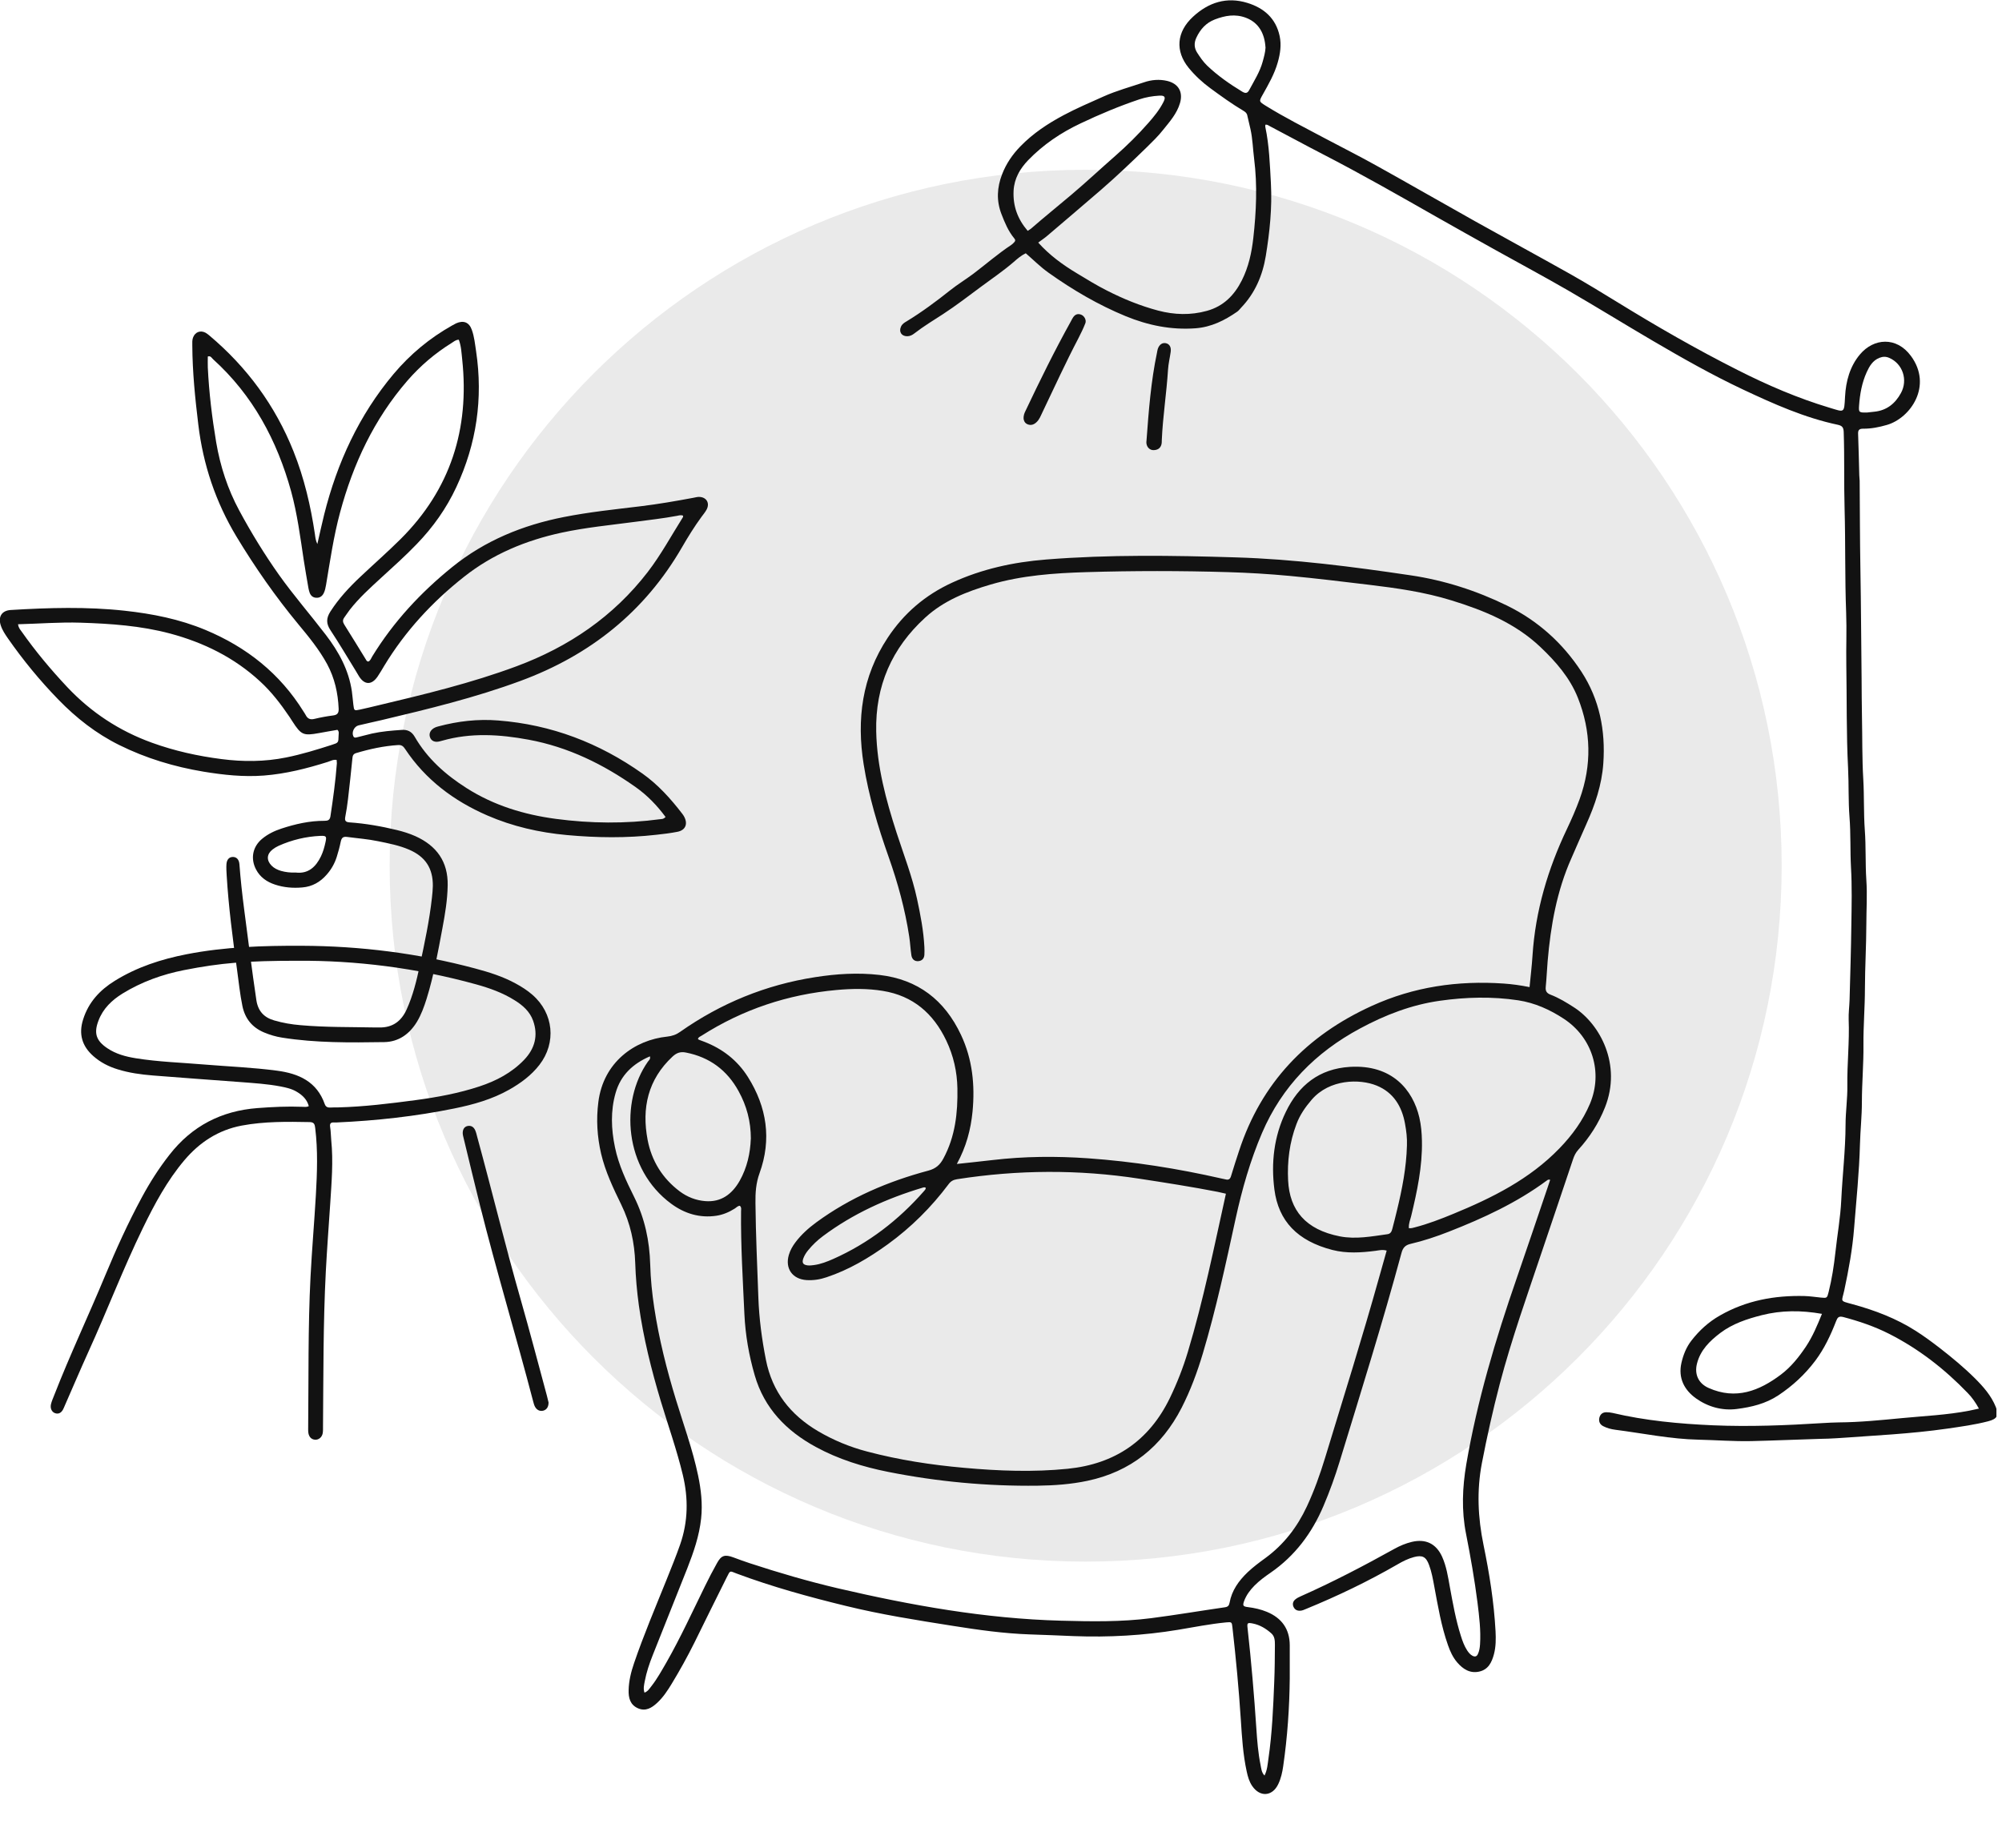 <svg width="195" height="180" viewBox="0 0 195 180" fill="none" xmlns="http://www.w3.org/2000/svg">
<g clip-path="url(#clip0_2366_713)">
<path d="M105.746 152.126C143.187 152.126 173.539 121.774 173.539 84.333C173.539 46.892 143.187 16.54 105.746 16.54C68.305 16.54 37.953 46.892 37.953 84.333C37.953 121.774 68.305 152.126 105.746 152.126Z" fill="#999999" fill-opacity="0.2"/>
<path d="M93.153 113.393C94.425 113.256 95.538 113.14 96.651 113.01C99.76 112.641 102.868 112.619 105.984 112.836C110.372 113.147 114.709 113.834 118.996 114.81C119.119 114.839 119.249 114.86 119.372 114.889C119.683 114.976 119.827 114.853 119.914 114.542C120.153 113.733 120.42 112.937 120.68 112.135C122.856 105.47 127.273 100.88 133.606 97.995C137.712 96.123 141.991 95.508 146.451 95.812C147.29 95.87 148.114 95.986 148.982 96.159C149.083 95.111 149.206 94.099 149.271 93.08C149.553 88.735 150.767 84.651 152.632 80.74C153.08 79.793 153.5 78.839 153.861 77.848C155.061 74.53 154.982 71.234 153.688 67.974C152.907 66.015 151.541 64.453 150.03 63.022C147.572 60.694 144.529 59.458 141.362 58.482C138.738 57.672 136.035 57.289 133.324 56.964C130.765 56.66 128.206 56.342 125.639 56.104C123.63 55.916 121.613 55.793 119.603 55.735C115.006 55.598 110.408 55.598 105.81 55.735C102.666 55.829 99.528 56.053 96.492 56.942C94.179 57.622 91.938 58.496 90.124 60.159C86.864 63.13 85.251 66.824 85.345 71.255C85.418 74.668 86.292 77.913 87.333 81.13C88.027 83.27 88.844 85.359 89.321 87.564C89.654 89.111 89.957 90.665 90.037 92.255C90.051 92.509 90.051 92.769 90.037 93.022C90.008 93.369 89.82 93.593 89.459 93.629C89.104 93.665 88.837 93.47 88.772 93.065C88.678 92.458 88.656 91.844 88.562 91.243C88.157 88.583 87.449 86.002 86.553 83.472C85.512 80.53 84.615 77.552 84.124 74.465C83.422 70.077 83.957 65.913 86.466 62.125C88.042 59.74 90.117 57.969 92.719 56.769C95.639 55.424 98.712 54.759 101.892 54.506C108.037 54.015 114.196 54.109 120.348 54.297C126.073 54.47 131.748 55.207 137.408 56.046C140.683 56.53 143.82 57.542 146.791 58.995C149.798 60.47 152.213 62.646 154.035 65.436C155.798 68.14 156.391 71.162 156.167 74.364C156.023 76.46 155.357 78.405 154.504 80.306C154.013 81.398 153.543 82.504 153.059 83.603C151.635 86.798 151.042 90.174 150.745 93.629C150.673 94.468 150.644 95.313 150.557 96.152C150.521 96.542 150.651 96.752 151.027 96.897C151.837 97.207 152.582 97.663 153.312 98.133C155.842 99.759 157.989 103.713 156.326 107.884C155.719 109.417 154.837 110.79 153.724 112.012C153.478 112.287 153.333 112.583 153.218 112.93C152.227 115.909 151.208 118.88 150.21 121.851C148.765 126.159 147.232 130.439 146.076 134.834C145.41 137.378 144.839 139.945 144.341 142.525C143.827 145.2 143.95 147.846 144.5 150.506C145.071 153.282 145.519 156.08 145.671 158.921C145.707 159.658 145.707 160.403 145.519 161.125C145.309 161.928 144.969 162.643 144.08 162.839C143.184 163.041 142.497 162.6 141.933 161.942C141.514 161.451 141.247 160.872 141.037 160.265C140.379 158.4 140.061 156.463 139.7 154.533C139.569 153.831 139.447 153.123 139.194 152.451C138.897 151.648 138.543 151.468 137.719 151.684C137.148 151.836 136.62 152.104 136.114 152.4C133.259 154.048 130.295 155.472 127.244 156.723C127.035 156.81 126.825 156.918 126.586 156.911C126.304 156.911 126.102 156.781 125.986 156.521C125.871 156.253 125.943 156.007 126.145 155.827C126.297 155.697 126.478 155.595 126.666 155.516C129.796 154.128 132.825 152.545 135.818 150.882C136.353 150.586 136.916 150.347 137.516 150.203C138.868 149.884 139.88 150.376 140.459 151.634C140.885 152.574 141.037 153.586 141.218 154.59C141.514 156.195 141.796 157.807 142.295 159.369C142.447 159.853 142.62 160.337 142.902 160.771C143.047 160.988 143.206 161.19 143.437 161.306C143.654 161.415 143.835 161.378 143.943 161.147C144.088 160.843 144.138 160.518 144.16 160.178C144.247 158.819 144.08 157.475 143.914 156.13C143.625 153.875 143.235 151.641 142.794 149.407C142.345 147.145 142.439 144.889 142.823 142.627C143.885 136.446 145.671 130.46 147.724 124.54C148.75 121.576 149.748 118.598 150.76 115.627C150.839 115.395 150.912 115.164 150.991 114.933C150.81 114.875 150.738 114.947 150.659 115.005C147.738 117.166 144.478 118.67 141.116 119.986C139.902 120.463 138.666 120.875 137.401 121.171C136.895 121.287 136.649 121.533 136.512 122.046C134.668 128.87 132.55 135.622 130.483 142.381C130.035 143.848 129.514 145.287 128.914 146.697C127.794 149.342 126.138 151.562 123.753 153.21C123.203 153.586 122.668 153.983 122.198 154.453C121.765 154.894 121.396 155.378 121.179 155.971C121.02 156.412 121.078 156.499 121.548 156.557C122.184 156.636 122.806 156.774 123.398 157.019C124.844 157.619 125.618 158.689 125.625 160.272C125.625 161.342 125.632 162.419 125.625 163.489C125.596 166.352 125.401 169.2 124.989 172.041C124.902 172.648 124.772 173.248 124.504 173.805C123.933 175.005 122.726 175.092 121.974 173.993C121.678 173.566 121.541 173.075 121.432 172.569C121.071 170.913 120.969 169.229 120.861 167.552C120.666 164.545 120.384 161.545 120.044 158.552C119.986 158.01 119.979 157.995 119.43 158.046C117.854 158.198 116.3 158.509 114.738 158.769C111.377 159.325 107.994 159.513 104.589 159.383C103.157 159.325 101.733 159.26 100.302 159.217C97.772 159.13 95.271 158.776 92.769 158.378C89.292 157.829 85.808 157.28 82.389 156.441C78.796 155.566 75.225 154.583 71.755 153.289C71.061 153.029 71.148 152.935 70.786 153.658C69.716 155.776 68.683 157.916 67.627 160.041C66.955 161.386 66.225 162.709 65.444 163.995C65.032 164.675 64.598 165.34 64.013 165.882C63.492 166.366 62.9 166.742 62.148 166.417C61.374 166.077 61.208 165.398 61.23 164.639C61.251 163.735 61.468 162.868 61.757 162.022C62.697 159.268 63.839 156.586 64.924 153.889C65.379 152.754 65.842 151.619 66.247 150.463C67.027 148.222 67.056 145.966 66.507 143.675C65.921 141.239 65.083 138.882 64.36 136.482C63.442 133.424 62.668 130.33 62.227 127.164C62.039 125.798 61.916 124.424 61.873 123.044C61.808 121.048 61.396 119.162 60.514 117.354C59.733 115.75 58.96 114.137 58.548 112.381C58.165 110.725 58.063 109.056 58.28 107.364C58.765 103.475 61.815 101.306 64.989 100.981C65.466 100.93 65.864 100.793 66.247 100.518C70.215 97.728 74.596 95.935 79.396 95.191C81.471 94.865 83.56 94.735 85.656 94.974C89.408 95.407 92.01 97.424 93.601 100.807C94.721 103.186 94.974 105.701 94.728 108.289C94.555 110.031 94.121 111.701 93.196 113.393H93.153ZM137.198 119.639C137.459 119.675 137.625 119.61 137.798 119.566C139.085 119.234 140.321 118.757 141.55 118.251C145.345 116.689 148.989 114.875 151.902 111.86C153.138 110.581 154.172 109.164 154.866 107.523C156.153 104.465 155.097 101.068 152.321 99.246C150.962 98.35 149.488 97.692 147.883 97.446C145.345 97.063 142.794 97.128 140.249 97.489C137.48 97.88 134.921 98.87 132.478 100.186C128.155 102.506 124.873 105.817 122.921 110.378C121.772 113.068 120.977 115.858 120.355 118.706C119.394 123.123 118.447 127.54 117.153 131.87C116.61 133.684 115.953 135.456 115.092 137.14C113.148 140.935 110.126 143.364 105.926 144.253C104.321 144.593 102.688 144.709 101.054 144.73C96.16 144.788 91.317 144.34 86.516 143.386C84.051 142.894 81.666 142.157 79.454 140.95C76.584 139.388 74.437 137.183 73.512 133.974C72.948 132.036 72.601 130.041 72.507 128.024C72.355 124.684 72.145 121.345 72.181 117.99C72.181 117.824 72.247 117.636 72.066 117.463C71.856 117.463 71.726 117.636 71.56 117.737C71.01 118.084 70.432 118.33 69.789 118.431C68.155 118.677 66.688 118.222 65.394 117.275C60.782 113.892 60.362 107.328 63.109 103.417C63.203 103.287 63.377 103.186 63.304 102.904C61.649 103.619 60.464 104.725 59.965 106.46C59.459 108.217 59.531 109.995 59.9 111.766C60.254 113.487 60.998 115.056 61.772 116.61C62.806 118.692 63.268 120.882 63.333 123.188C63.37 124.59 63.514 125.993 63.724 127.381C64.186 130.439 64.945 133.431 65.849 136.388C66.594 138.831 67.475 141.231 67.996 143.733C68.285 145.113 68.444 146.501 68.292 147.918C68.112 149.617 67.562 151.2 66.948 152.769C65.835 155.595 64.692 158.407 63.579 161.234C63.247 162.065 62.965 162.911 62.798 163.793C62.733 164.147 62.639 164.509 62.777 164.892C63.124 164.754 63.261 164.494 63.435 164.277C64.006 163.554 64.447 162.745 64.909 161.95C66.29 159.528 67.447 156.998 68.675 154.497C69.044 153.737 69.435 152.993 69.847 152.256C70.259 151.511 70.606 151.41 71.43 151.713C71.957 151.909 72.485 152.104 73.013 152.277C75.854 153.21 78.724 154.048 81.623 154.728C88.765 156.39 95.972 157.684 103.338 157.88C106.28 157.959 109.215 158.01 112.136 157.634C114.543 157.323 116.929 156.918 119.329 156.571C119.61 156.528 119.712 156.398 119.762 156.137C119.979 154.93 120.659 153.99 121.526 153.159C122.068 152.646 122.661 152.205 123.261 151.771C125.054 150.456 126.362 148.75 127.295 146.747C128.01 145.215 128.574 143.631 129.066 142.019C130.851 136.164 132.688 130.316 134.336 124.417C134.574 123.557 134.82 122.704 135.066 121.829C134.661 121.706 134.314 121.807 133.967 121.851C132.565 122.031 131.155 122.118 129.774 121.764C126.362 120.882 124.526 118.945 124.129 115.872C123.796 113.277 124.085 110.704 125.242 108.318C126.492 105.723 128.495 104.111 131.488 103.93C135.586 103.684 137.618 106.164 138.247 108.86C138.42 109.605 138.485 110.371 138.5 111.137C138.55 113.639 138.03 116.06 137.451 118.468C137.365 118.829 137.198 119.183 137.227 119.624L137.198 119.639ZM119.401 116.284C119.097 116.212 118.851 116.154 118.606 116.104C116.076 115.612 113.531 115.215 110.979 114.824C105.051 113.913 99.131 113.95 93.21 114.875C92.856 114.933 92.611 115.063 92.394 115.359C90.716 117.6 88.75 119.559 86.48 121.207C84.63 122.545 82.685 123.701 80.509 124.424C79.873 124.641 79.222 124.742 78.55 124.699C77.177 124.605 76.447 123.564 76.837 122.241C76.967 121.793 77.198 121.395 77.473 121.027C78.044 120.268 78.745 119.639 79.512 119.075C82.808 116.66 86.502 115.084 90.427 114.036C91.15 113.841 91.555 113.48 91.888 112.858C93.044 110.718 93.297 108.405 93.254 106.027C93.225 104.4 92.871 102.839 92.169 101.364C90.912 98.725 88.931 97.005 85.989 96.528C84.492 96.282 82.989 96.304 81.485 96.441C76.743 96.868 72.362 98.328 68.343 100.887C68.206 100.974 68.032 101.024 67.981 101.205C68.032 101.248 68.047 101.277 68.068 101.284C68.235 101.35 68.401 101.407 68.567 101.472C70.367 102.159 71.827 103.294 72.847 104.913C74.697 107.848 75.174 111 73.981 114.289C73.627 115.265 73.57 116.212 73.584 117.21C73.613 120.275 73.757 123.333 73.866 126.398C73.938 128.443 74.206 130.46 74.603 132.47C75.218 135.586 76.996 137.834 79.678 139.417C81.174 140.299 82.786 140.964 84.471 141.405C87.565 142.222 90.716 142.706 93.897 142.988C97.259 143.292 100.627 143.422 103.996 143.082C108.586 142.619 111.926 140.357 113.95 136.186C114.651 134.733 115.237 133.236 115.7 131.697C117.218 126.658 118.251 121.504 119.408 116.284H119.401ZM137.039 111.593C137.068 110.877 136.982 110.162 136.851 109.46C136.548 107.776 135.724 106.424 134.104 105.759C132.435 105.072 129.5 105.116 127.765 107.125C127.143 107.848 126.608 108.615 126.276 109.511C125.603 111.282 125.372 113.133 125.466 114.998C125.61 117.882 127.15 119.783 130.504 120.441C132.066 120.745 133.606 120.441 135.138 120.231C135.449 120.188 135.55 119.971 135.615 119.711C135.767 119.118 135.926 118.525 136.063 117.933C136.569 115.851 136.982 113.754 137.039 111.6V111.593ZM73.136 110.95C73.136 109.229 72.724 107.718 71.943 106.301C70.823 104.256 69.124 102.99 66.818 102.535C66.283 102.427 65.907 102.557 65.509 102.925C63.109 105.159 62.488 107.942 63.08 111.043C63.471 113.089 64.519 114.788 66.21 116.06C66.948 116.61 67.786 116.935 68.683 117.007C70.237 117.137 71.307 116.328 72.044 115.034C72.774 113.74 73.078 112.323 73.129 110.957L73.136 110.95ZM90.174 115.713C90.08 115.641 89.979 115.663 89.885 115.692C86.386 116.74 83.097 118.222 80.155 120.419C79.62 120.817 79.143 121.272 78.716 121.793C78.521 122.031 78.355 122.292 78.247 122.581C78.095 123.015 78.21 123.21 78.666 123.268C78.868 123.289 79.071 123.268 79.273 123.239C79.938 123.152 80.56 122.906 81.167 122.639C84.608 121.106 87.514 118.865 89.994 116.039C90.073 115.945 90.174 115.858 90.174 115.721V115.713ZM123.167 172.966C123.442 172.417 123.471 171.86 123.55 171.311C123.912 168.831 124.013 166.337 124.114 163.836C124.165 162.636 124.172 161.436 124.179 160.236C124.179 159.839 124.172 159.412 123.825 159.109C123.304 158.646 122.719 158.292 122.025 158.154C121.504 158.053 121.454 158.089 121.519 158.631C121.88 161.877 122.155 165.13 122.372 168.383C122.451 169.576 122.545 170.776 122.784 171.954C122.856 172.294 122.871 172.656 123.16 172.959L123.167 172.966Z" fill="#121212"/>
<path d="M30.088 107.798C29.929 107.133 29.481 106.699 28.924 106.367C28.44 106.07 27.89 105.947 27.334 105.839C26.054 105.593 24.753 105.514 23.452 105.412C20.604 105.196 17.748 105 14.9 104.769C13.729 104.675 12.565 104.516 11.437 104.162C10.57 103.894 9.782 103.49 9.102 102.89C7.989 101.914 7.642 100.728 8.098 99.304C8.625 97.627 9.731 96.441 11.184 95.545C13.339 94.208 15.703 93.441 18.182 92.957C21.89 92.234 25.635 92.118 29.394 92.133C35.119 92.155 40.751 92.863 46.281 94.345C47.64 94.707 48.977 95.126 50.221 95.805C50.806 96.123 51.37 96.478 51.869 96.918C53.922 98.711 54.211 101.574 52.541 103.735C51.746 104.762 50.719 105.514 49.599 106.15C47.936 107.09 46.114 107.603 44.264 107.979C40.483 108.752 36.652 109.172 32.792 109.345C32.712 109.345 32.64 109.352 32.56 109.345C32.242 109.323 32.098 109.425 32.156 109.786C32.228 110.212 32.221 110.653 32.264 111.08C32.474 113.147 32.293 115.215 32.163 117.275C32.018 119.465 31.852 121.656 31.736 123.846C31.476 128.87 31.505 133.902 31.462 138.933C31.462 139.164 31.469 139.396 31.433 139.62C31.36 140.017 31.035 140.278 30.681 140.249C30.341 140.227 30.102 139.988 30.037 139.598C30.016 139.475 30.016 139.345 30.016 139.215C30.066 134.263 29.994 129.304 30.247 124.352C30.384 121.699 30.616 119.053 30.767 116.408C30.89 114.239 30.97 112.07 30.703 109.902C30.659 109.576 30.63 109.323 30.189 109.309C27.97 109.266 25.751 109.237 23.546 109.649C21.262 110.082 19.44 111.275 17.958 113.025C16.281 115.012 15.059 117.282 13.931 119.603C12.008 123.55 10.447 127.656 8.625 131.653C7.794 133.49 7.006 135.347 6.196 137.191C6.009 137.625 5.719 137.784 5.372 137.668C5.047 137.559 4.866 137.198 4.968 136.779C5.04 136.482 5.17 136.2 5.278 135.919C6.818 131.972 8.633 128.14 10.259 124.222C11.329 121.649 12.478 119.119 13.801 116.668C14.589 115.2 15.478 113.805 16.505 112.497C18.688 109.692 21.558 108.21 25.093 107.943C26.546 107.834 27.999 107.762 29.452 107.82C29.654 107.827 29.864 107.863 30.088 107.755V107.798ZM28.924 93.593C24.081 93.593 21.515 93.796 17.922 94.504C15.804 94.923 13.794 95.646 11.944 96.781C10.902 97.424 10.042 98.241 9.594 99.42C9.124 100.641 9.355 101.372 10.447 102.109C11.293 102.68 12.247 102.933 13.237 103.092C15.435 103.446 17.662 103.511 19.874 103.699C22.237 103.894 24.616 103.988 26.972 104.299C29.105 104.581 30.861 105.362 31.635 107.567C31.729 107.827 31.917 107.906 32.17 107.892C32.423 107.878 32.683 107.878 32.936 107.878C35.466 107.812 37.975 107.502 40.483 107.169C42.587 106.887 44.669 106.504 46.686 105.839C48.334 105.297 49.837 104.509 51.052 103.244C52.093 102.152 52.44 100.88 51.927 99.434C51.601 98.523 50.907 97.923 50.112 97.432C48.956 96.709 47.683 96.253 46.375 95.892C40.556 94.28 34.621 93.55 28.924 93.593Z" fill="#121212"/>
<path d="M53.43 136.59C53.444 137.031 53.257 137.32 52.938 137.414C52.606 137.508 52.295 137.378 52.107 137.031C52.028 136.879 51.977 136.698 51.934 136.525C50.264 130.127 48.348 123.802 46.743 117.383C46.194 115.178 45.666 112.966 45.131 110.761C45.11 110.66 45.081 110.559 45.073 110.457C45.044 110.045 45.218 109.756 45.543 109.691C45.898 109.619 46.143 109.792 46.281 110.096C46.375 110.306 46.425 110.53 46.483 110.754C47.929 116.045 49.223 121.38 50.734 126.657C51.616 129.751 52.432 132.86 53.271 135.968C53.329 136.192 53.38 136.416 53.423 136.59H53.43Z" fill="#121212"/>
<path d="M123.254 12.145C123.254 12.232 123.225 12.311 123.247 12.376C123.63 14.183 123.688 16.02 123.789 17.856C123.919 20.248 123.673 22.598 123.29 24.94C122.979 26.834 122.242 28.562 120.883 29.979C120.76 30.109 120.652 30.261 120.507 30.362C119.278 31.215 117.984 31.865 116.444 31.981C114.073 32.154 111.839 31.699 109.649 30.803C106.967 29.697 104.488 28.244 102.131 26.567C101.343 26.01 100.656 25.316 99.912 24.673C99.471 24.882 99.102 25.2 98.741 25.518C97.736 26.386 96.637 27.13 95.574 27.918C94.346 28.829 93.138 29.762 91.852 30.6C90.912 31.207 89.95 31.793 89.061 32.48C88.859 32.639 88.635 32.755 88.36 32.755C87.803 32.755 87.529 32.321 87.76 31.815C87.876 31.562 88.085 31.432 88.309 31.302C89.791 30.398 91.186 29.364 92.538 28.287C93.254 27.716 94.042 27.239 94.779 26.689C96.023 25.75 97.194 24.723 98.495 23.863C98.603 23.791 98.69 23.704 98.777 23.61C98.9 23.487 98.929 23.379 98.791 23.22C98.213 22.526 97.873 21.701 97.548 20.863C97.035 19.547 97.114 18.253 97.606 16.981C98.003 15.947 98.618 15.044 99.398 14.248C100.62 12.991 102.066 12.036 103.598 11.22C104.856 10.547 106.172 9.991 107.473 9.405C108.76 8.827 110.112 8.465 111.435 8.017C112.15 7.771 112.931 7.699 113.705 7.887C114.782 8.154 115.244 8.95 114.941 10.02C114.644 11.06 113.936 11.848 113.285 12.658C112.815 13.258 112.259 13.793 111.717 14.328C110.256 15.752 108.774 17.162 107.235 18.499C105.5 19.995 103.75 21.485 102.001 22.974C101.733 23.205 101.43 23.4 101.126 23.632C102.225 24.86 103.519 25.8 104.892 26.624C105.854 27.203 106.808 27.796 107.813 28.302C109.411 29.118 111.059 29.791 112.794 30.253C114.377 30.673 115.967 30.723 117.558 30.282C119.177 29.834 120.232 28.757 120.962 27.304C121.613 26.01 121.917 24.608 122.076 23.183C122.365 20.617 122.48 18.051 122.155 15.47C122.032 14.509 122.011 13.533 121.801 12.586C121.707 12.138 121.584 11.697 121.49 11.248C121.447 11.017 121.295 10.902 121.114 10.793C119.994 10.128 118.938 9.362 117.89 8.595C117.102 8.017 116.386 7.352 115.779 6.608C114.456 4.981 114.586 3.116 116.206 1.627C117.717 0.232 119.48 -0.339 121.497 0.282C123.117 0.781 124.273 1.786 124.642 3.514C124.823 4.374 124.7 5.234 124.454 6.087C124.136 7.208 123.565 8.198 123.001 9.203C122.618 9.882 122.611 9.882 123.297 10.309C125.141 11.451 127.085 12.427 128.994 13.446C130.707 14.357 132.442 15.224 134.133 16.171C137.343 17.957 140.531 19.793 143.733 21.586C146.806 23.306 149.9 24.983 152.972 26.711C154.505 27.579 156.008 28.497 157.505 29.415C161.35 31.786 165.268 34.041 169.302 36.073C172.172 37.526 175.129 38.798 178.215 39.723C179.661 40.157 179.625 40.287 179.712 38.646C179.791 37.135 180.189 35.682 181.165 34.526C182.495 32.942 184.714 32.755 186.131 34.677C188.264 37.576 186.095 40.721 183.796 41.393C183.023 41.617 182.264 41.769 181.468 41.762C181.1 41.762 180.97 41.892 180.984 42.253C181.035 43.605 181.064 44.957 181.1 46.316C181.1 46.497 181.136 46.67 181.136 46.851C181.158 49.706 181.158 52.569 181.208 55.424C181.273 58.974 181.28 62.523 181.324 66.065C181.338 67.316 181.331 68.567 181.36 69.81C181.403 71.849 181.367 73.894 181.49 75.933C181.584 77.567 181.519 79.2 181.635 80.827C181.758 82.46 181.678 84.094 181.786 85.721C181.888 87.181 181.786 88.627 181.786 90.08C181.779 92.147 181.656 94.215 181.649 96.275C181.649 98.111 181.49 99.947 181.505 101.776C181.526 103.641 181.353 105.499 181.353 107.357C181.353 108.738 181.201 110.104 181.165 111.477C181.092 114.21 180.811 116.928 180.594 119.646C180.435 121.677 180.066 123.694 179.639 125.689C179.394 126.846 179.141 126.694 180.435 127.048C182.611 127.641 184.707 128.436 186.615 129.658C187.432 130.179 188.213 130.757 188.979 131.35C190.15 132.261 191.292 133.208 192.341 134.248C193.172 135.073 193.96 135.962 194.401 137.075C194.726 137.899 194.517 138.232 193.649 138.456C192.341 138.795 191.003 138.976 189.666 139.171C186.102 139.685 182.502 139.844 178.917 140.104C178.36 140.147 177.796 140.154 177.232 140.169C175.013 140.234 172.794 140.335 170.574 140.386C168.861 140.422 167.162 140.285 165.456 140.248C162.709 140.191 160.035 139.627 157.331 139.28C156.926 139.229 156.529 139.121 156.16 138.933C155.827 138.767 155.697 138.456 155.784 138.101C155.871 137.762 156.102 137.581 156.449 137.574C156.652 137.574 156.861 137.595 157.056 137.639C160.273 138.398 163.555 138.701 166.844 138.846C170.415 138.998 173.986 138.853 177.558 138.629C178.064 138.6 178.577 138.571 179.09 138.564C181.158 138.55 183.218 138.34 185.271 138.145C187.454 137.935 189.652 137.841 191.813 137.422C192.102 137.364 192.399 137.299 192.753 137.22C192.427 136.627 192.08 136.128 191.654 135.694C189.406 133.359 186.883 131.393 183.984 129.926C182.567 129.21 181.071 128.704 179.538 128.299C179.083 128.183 178.974 128.357 178.837 128.711C178.309 130.07 177.695 131.379 176.813 132.557C175.801 133.901 174.601 135.008 173.206 135.933C171.97 136.75 170.589 137.075 169.179 137.256C167.741 137.444 166.345 137.046 165.182 136.215C164.047 135.398 163.439 134.234 163.779 132.752C163.96 131.971 164.249 131.241 164.741 130.605C165.514 129.608 166.411 128.783 167.531 128.147C170.097 126.68 172.866 126.181 175.765 126.253C176.3 126.268 176.835 126.354 177.362 126.405C177.955 126.463 177.962 126.463 178.114 125.856C178.432 124.591 178.627 123.311 178.772 122.01C178.953 120.311 179.264 118.62 179.343 116.914C179.459 114.47 179.755 112.034 179.762 109.576C179.762 108.304 179.958 107.024 179.936 105.752C179.907 103.612 180.153 101.473 180.066 99.333C180.044 98.697 180.131 98.061 180.153 97.417C180.218 94.966 180.297 92.516 180.326 90.065C180.355 88.2 180.398 86.335 180.29 84.477C180.203 82.844 180.276 81.21 180.145 79.583C180.023 78 180.088 76.417 180.008 74.841C179.835 71.473 179.892 68.104 179.835 64.742C179.806 63.058 179.885 61.374 179.82 59.689C179.69 56.321 179.762 52.952 179.668 49.583C179.596 47.082 179.668 44.581 179.582 42.087C179.567 41.632 179.43 41.473 179.003 41.379C175.758 40.692 172.758 39.347 169.772 37.945C166.765 36.528 163.88 34.894 161.018 33.217C158.242 31.591 155.509 29.899 152.726 28.287C150.384 26.935 147.999 25.656 145.635 24.34C143.719 23.27 141.803 22.2 139.895 21.116C136.237 19.034 132.579 16.945 128.835 15.015C127.107 14.126 125.408 13.193 123.695 12.297C123.558 12.224 123.442 12.123 123.261 12.145H123.254ZM100.114 22.482C100.259 22.381 100.345 22.338 100.425 22.273C101.712 21.152 103.042 20.082 104.35 18.976C105.811 17.74 107.206 16.432 108.644 15.174C109.779 14.176 110.849 13.121 111.839 11.993C112.396 11.364 112.931 10.706 113.314 9.954C113.567 9.463 113.466 9.289 112.924 9.318C112.259 9.354 111.601 9.47 110.972 9.68C109.013 10.338 107.119 11.133 105.247 12.022C103.331 12.926 101.611 14.089 100.143 15.607C99.362 16.424 98.791 17.371 98.726 18.579C98.654 20.061 99.109 21.333 100.1 22.489L100.114 22.482ZM177.456 127.988C175.425 127.634 173.524 127.634 171.601 128.118C170.155 128.487 168.753 128.95 167.56 129.853C166.541 130.627 165.623 131.516 165.29 132.839C165.023 133.887 165.442 134.776 166.425 135.21C169.078 136.395 171.362 135.492 173.473 133.901C174.449 133.164 175.223 132.195 175.909 131.169C176.56 130.186 177.008 129.116 177.464 127.988H177.456ZM123.261 4.612C123.182 3.304 122.632 2.22 121.367 1.735C120.305 1.33 119.321 1.518 118.331 1.894C117.478 2.22 116.914 2.848 116.531 3.665C116.292 4.171 116.307 4.663 116.603 5.126C116.892 5.574 117.189 6.015 117.579 6.391C118.613 7.381 119.784 8.191 121.006 8.935C121.331 9.13 121.519 9.073 121.678 8.769C122.155 7.873 122.712 7.012 122.986 6.015C123.117 5.545 123.247 5.082 123.268 4.612H123.261ZM181.844 40.186C182.018 40.171 182.3 40.135 182.574 40.106C183.774 39.983 184.598 39.311 185.155 38.292C185.864 36.998 185.314 35.422 184.02 34.865C183.695 34.721 183.391 34.728 183.059 34.858C182.408 35.118 182.09 35.668 181.823 36.253C181.353 37.287 181.158 38.393 181.078 39.521C181.035 40.171 181.071 40.2 181.844 40.186Z" fill="#121212"/>
<path d="M99.702 40.822C99.68 40.425 99.796 40.222 99.89 40.02C101.285 37.078 102.724 34.15 104.307 31.302C104.379 31.172 104.444 31.027 104.531 30.904C104.733 30.615 105.008 30.521 105.333 30.666C105.63 30.796 105.832 31.186 105.716 31.49C105.521 31.988 105.29 32.466 105.044 32.943C103.801 35.314 102.695 37.743 101.538 40.157C101.372 40.497 101.242 40.873 100.952 41.133C100.721 41.35 100.439 41.466 100.114 41.343C99.803 41.227 99.724 40.967 99.709 40.83L99.702 40.822Z" fill="#121212"/>
<path d="M111.673 42.918C111.89 39.968 112.107 37.142 112.692 34.366C112.721 34.243 112.728 34.113 112.772 33.99C112.916 33.563 113.213 33.361 113.56 33.433C113.914 33.513 114.087 33.809 114.03 34.265C113.95 34.843 113.806 35.421 113.769 36.007C113.625 38.298 113.263 40.568 113.162 42.867C113.162 43.019 113.162 43.178 113.119 43.322C113.01 43.698 112.721 43.843 112.36 43.85C112.02 43.857 111.738 43.604 111.673 43.243C111.644 43.091 111.673 42.939 111.673 42.91V42.918Z" fill="#121212"/>
<path d="M64.837 79.599C64.005 78.471 63.051 77.48 61.916 76.678C58.757 74.444 55.345 72.774 51.499 72.059C48.68 71.538 45.875 71.358 43.078 72.153C42.904 72.203 42.731 72.254 42.557 72.261C42.254 72.268 42.001 72.131 41.892 71.842C41.784 71.553 41.856 71.285 42.08 71.068C42.254 70.902 42.463 70.823 42.687 70.765C44.603 70.251 46.54 70.027 48.528 70.186C53.704 70.591 58.359 72.37 62.581 75.362C64.099 76.439 65.321 77.799 66.449 79.266C66.528 79.367 66.6 79.476 66.658 79.591C67.013 80.293 66.752 80.878 65.986 81.03C65.314 81.16 64.627 81.247 63.94 81.319C61.034 81.651 58.128 81.615 55.222 81.348C52.533 81.102 49.923 80.509 47.451 79.432C44.198 78.015 41.451 75.962 39.463 72.97C39.297 72.717 39.138 72.558 38.798 72.579C37.388 72.666 36.022 72.962 34.67 73.367C34.345 73.468 34.345 73.7 34.316 73.96C34.186 75.254 34.049 76.548 33.897 77.842C33.832 78.427 33.738 79.006 33.629 79.584C33.564 79.938 33.651 80.083 34.041 80.112C35.596 80.22 37.128 80.488 38.646 80.856C39.268 81.008 39.875 81.196 40.461 81.456C42.528 82.389 43.649 83.936 43.605 86.249C43.584 87.659 43.352 89.047 43.092 90.427C42.658 92.734 42.254 95.047 41.552 97.295C41.306 98.076 41.032 98.842 40.605 99.55C39.875 100.743 38.827 101.495 37.417 101.517C34.099 101.567 30.774 101.603 27.485 101.083C26.878 100.989 26.292 100.815 25.721 100.577C24.572 100.092 23.878 99.247 23.617 98.032C23.372 96.854 23.256 95.661 23.09 94.476C22.663 91.418 22.265 88.353 22.078 85.266C22.056 84.912 22.034 84.55 22.056 84.196C22.085 83.734 22.323 83.48 22.685 83.48C23.039 83.48 23.285 83.726 23.321 84.196C23.429 85.649 23.588 87.095 23.776 88.541C24.167 91.504 24.528 94.468 24.969 97.418C25.128 98.488 25.706 99.117 26.711 99.406C27.55 99.651 28.403 99.796 29.27 99.868C31.714 100.085 34.172 100.042 36.622 100.092C36.723 100.092 36.825 100.092 36.926 100.092C38.234 100.121 39.094 99.485 39.615 98.321C40.229 96.962 40.576 95.524 40.887 94.071C41.357 91.873 41.827 89.676 42.073 87.442C42.116 87.059 42.152 86.683 42.16 86.3C42.174 84.579 41.437 83.459 39.853 82.772C38.885 82.353 37.858 82.158 36.832 81.948C35.827 81.738 34.808 81.666 33.796 81.529C33.384 81.478 33.268 81.644 33.188 81.999C33.087 82.497 32.95 82.996 32.798 83.48C32.596 84.117 32.27 84.695 31.822 85.201C31.193 85.924 30.413 86.372 29.444 86.451C28.54 86.531 27.651 86.459 26.798 86.177C26.003 85.917 25.331 85.461 24.933 84.688C24.384 83.625 24.608 82.483 25.526 81.717C26.082 81.254 26.726 80.943 27.405 80.719C28.772 80.271 30.16 79.953 31.605 79.96C31.931 79.96 32.126 79.895 32.184 79.526C32.444 77.806 32.682 76.093 32.812 74.358C32.812 74.256 32.805 74.155 32.791 74.032C32.458 73.967 32.191 74.141 31.909 74.227C29.885 74.864 27.839 75.384 25.706 75.55C23.726 75.702 21.781 75.493 19.837 75.174C16.974 74.697 14.227 73.873 11.617 72.579C9.369 71.466 7.432 69.948 5.69 68.155C3.89 66.305 2.249 64.309 0.774 62.191C0.499 61.794 0.225 61.389 0.073 60.919C-0.202 60.08 0.174 59.473 1.056 59.423C4.757 59.199 8.458 59.09 12.152 59.495C14.856 59.791 17.487 60.312 20.017 61.367C24.029 63.044 27.268 65.611 29.567 69.319C29.632 69.427 29.711 69.529 29.769 69.644C29.957 70.02 30.217 70.136 30.644 70.027C31.237 69.883 31.844 69.774 32.451 69.695C32.87 69.644 33.001 69.449 32.986 69.037C32.921 67.512 32.596 66.059 31.866 64.7C31.092 63.276 30.073 62.032 29.046 60.796C26.827 58.114 24.846 55.273 23.046 52.295C21.008 48.912 19.786 45.276 19.316 41.365C19.005 38.798 18.745 36.239 18.731 33.659C18.731 33.406 18.709 33.145 18.796 32.9C18.991 32.35 19.511 32.141 20.025 32.415C20.155 32.488 20.278 32.589 20.393 32.683C24.058 35.77 26.812 39.514 28.591 43.974C29.632 46.577 30.261 49.28 30.673 52.035C30.716 52.338 30.738 52.642 30.911 52.996C31.143 51.991 31.345 51.051 31.576 50.119C32.841 45.073 34.967 40.447 38.335 36.435C39.947 34.519 41.841 32.943 44.025 31.714C44.155 31.642 44.292 31.562 44.429 31.497C45.145 31.179 45.694 31.389 45.955 32.126C46.2 32.798 46.266 33.521 46.374 34.223C47.061 38.82 46.417 43.23 44.451 47.444C43.482 49.526 42.174 51.37 40.576 53.018C39.478 54.16 38.299 55.215 37.128 56.285C36.058 57.268 34.974 58.244 34.07 59.401C33.882 59.639 33.723 59.907 33.535 60.153C33.362 60.391 33.376 60.594 33.535 60.847C34.244 61.967 34.931 63.102 35.632 64.237C35.682 64.324 35.719 64.425 35.87 64.447C36.08 64.367 36.145 64.129 36.261 63.941C38.328 60.572 40.974 57.724 44.039 55.244C47.227 52.664 50.907 51.16 54.897 50.372C57.376 49.88 59.892 49.62 62.401 49.317C64.128 49.107 65.834 48.811 67.54 48.492C67.714 48.464 67.894 48.406 68.068 48.406C68.812 48.406 69.174 49.013 68.812 49.664C68.675 49.909 68.495 50.126 68.328 50.35C67.634 51.297 67.013 52.302 66.427 53.314C62.798 59.596 57.478 63.825 50.711 66.326C46.294 67.96 41.733 69.066 37.164 70.15C36.42 70.324 35.668 70.483 34.923 70.664C34.497 70.765 34.229 71.336 34.417 71.726C34.504 71.914 34.678 71.849 34.822 71.813C35.292 71.704 35.762 71.567 36.232 71.459C37.179 71.249 38.148 71.17 39.116 71.105C39.68 71.061 40.092 71.256 40.388 71.762C41.617 73.895 43.403 75.478 45.456 76.779C48.116 78.471 51.058 79.36 54.145 79.772C57.528 80.22 60.919 80.256 64.309 79.801C64.454 79.779 64.612 79.815 64.8 79.606L64.837 79.599ZM66.543 50.242C66.34 50.141 66.138 50.213 65.95 50.249C64.591 50.502 63.225 50.654 61.858 50.835C59.458 51.153 57.037 51.384 54.666 51.897C51.203 52.649 47.993 53.979 45.196 56.191C42.102 58.635 39.463 61.49 37.417 64.873C37.208 65.22 37.005 65.582 36.774 65.914C36.203 66.746 35.509 66.738 34.974 65.892C34.851 65.697 34.743 65.495 34.62 65.3C33.817 63.998 33.037 62.676 32.191 61.396C31.764 60.753 31.764 60.232 32.176 59.582C33.001 58.295 34.02 57.203 35.119 56.17C36.42 54.941 37.764 53.762 39.029 52.505C43.88 47.668 45.738 41.791 45.022 35.039C44.95 34.389 44.928 33.724 44.69 33.095C44.393 33.095 44.198 33.283 43.988 33.413C42.369 34.418 40.938 35.639 39.687 37.078C36.441 40.823 34.403 45.174 33.123 49.924C32.495 52.244 32.155 54.623 31.757 56.986C31.706 57.261 31.656 57.543 31.526 57.796C31.374 58.093 31.128 58.259 30.781 58.23C30.47 58.208 30.268 58.027 30.16 57.738C30.109 57.594 30.073 57.442 30.044 57.297C29.892 56.394 29.726 55.49 29.588 54.579C29.249 52.331 28.959 50.076 28.36 47.878C26.986 42.904 24.629 38.502 20.755 34.996C20.617 34.873 20.523 34.635 20.241 34.729C20.241 35.083 20.227 35.437 20.241 35.791C20.357 38.242 20.654 40.678 21.058 43.093C21.456 45.427 22.179 47.647 23.306 49.736C24.47 51.897 25.75 53.986 27.167 55.989C28.605 58.013 30.232 59.878 31.735 61.844C32.993 63.485 33.969 65.264 34.273 67.346C34.338 67.772 34.359 68.206 34.417 68.639C34.49 69.24 34.497 69.247 35.061 69.124C35.632 69.001 36.203 68.864 36.774 68.726C41.343 67.642 45.911 66.543 50.321 64.902C55.41 63.008 59.748 60.059 63.087 55.729C64.381 54.044 65.393 52.172 66.521 50.379C66.543 50.343 66.528 50.278 66.535 50.227L66.543 50.242ZM1.757 60.803C1.8 61.165 1.967 61.331 2.097 61.512C3.449 63.435 4.952 65.235 6.564 66.948C8.885 69.406 11.625 71.206 14.805 72.355C17.003 73.15 19.258 73.649 21.564 73.945C23.675 74.22 25.786 74.213 27.882 73.787C29.386 73.483 30.846 73.035 32.306 72.565C32.964 72.355 32.964 72.355 32.979 71.668C32.979 71.48 33.058 71.264 32.863 71.097C32.263 71.206 31.663 71.3 31.063 71.415C29.552 71.69 29.335 71.596 28.49 70.288C28.396 70.136 28.302 69.984 28.201 69.84C27.355 68.589 26.444 67.396 25.323 66.37C22.808 64.049 19.829 62.589 16.562 61.714C13.714 60.955 10.779 60.753 7.844 60.659C5.834 60.594 3.825 60.76 1.764 60.811L1.757 60.803ZM28.808 84.999C30.015 85.143 30.759 84.464 31.265 83.415C31.475 82.974 31.605 82.504 31.706 82.035C31.829 81.471 31.779 81.406 31.201 81.427C29.784 81.493 28.432 81.818 27.138 82.396C26.928 82.49 26.733 82.613 26.552 82.75C25.974 83.198 25.938 83.806 26.451 84.326C26.711 84.587 27.029 84.738 27.376 84.84C27.817 84.962 28.273 85.02 28.793 84.999H28.808Z" fill="#121212"/>
</g>
<defs>
<clipPath id="clip0_2366_713">
<rect width="194.458" height="180" fill="white"/>
</clipPath>
</defs>
</svg>
